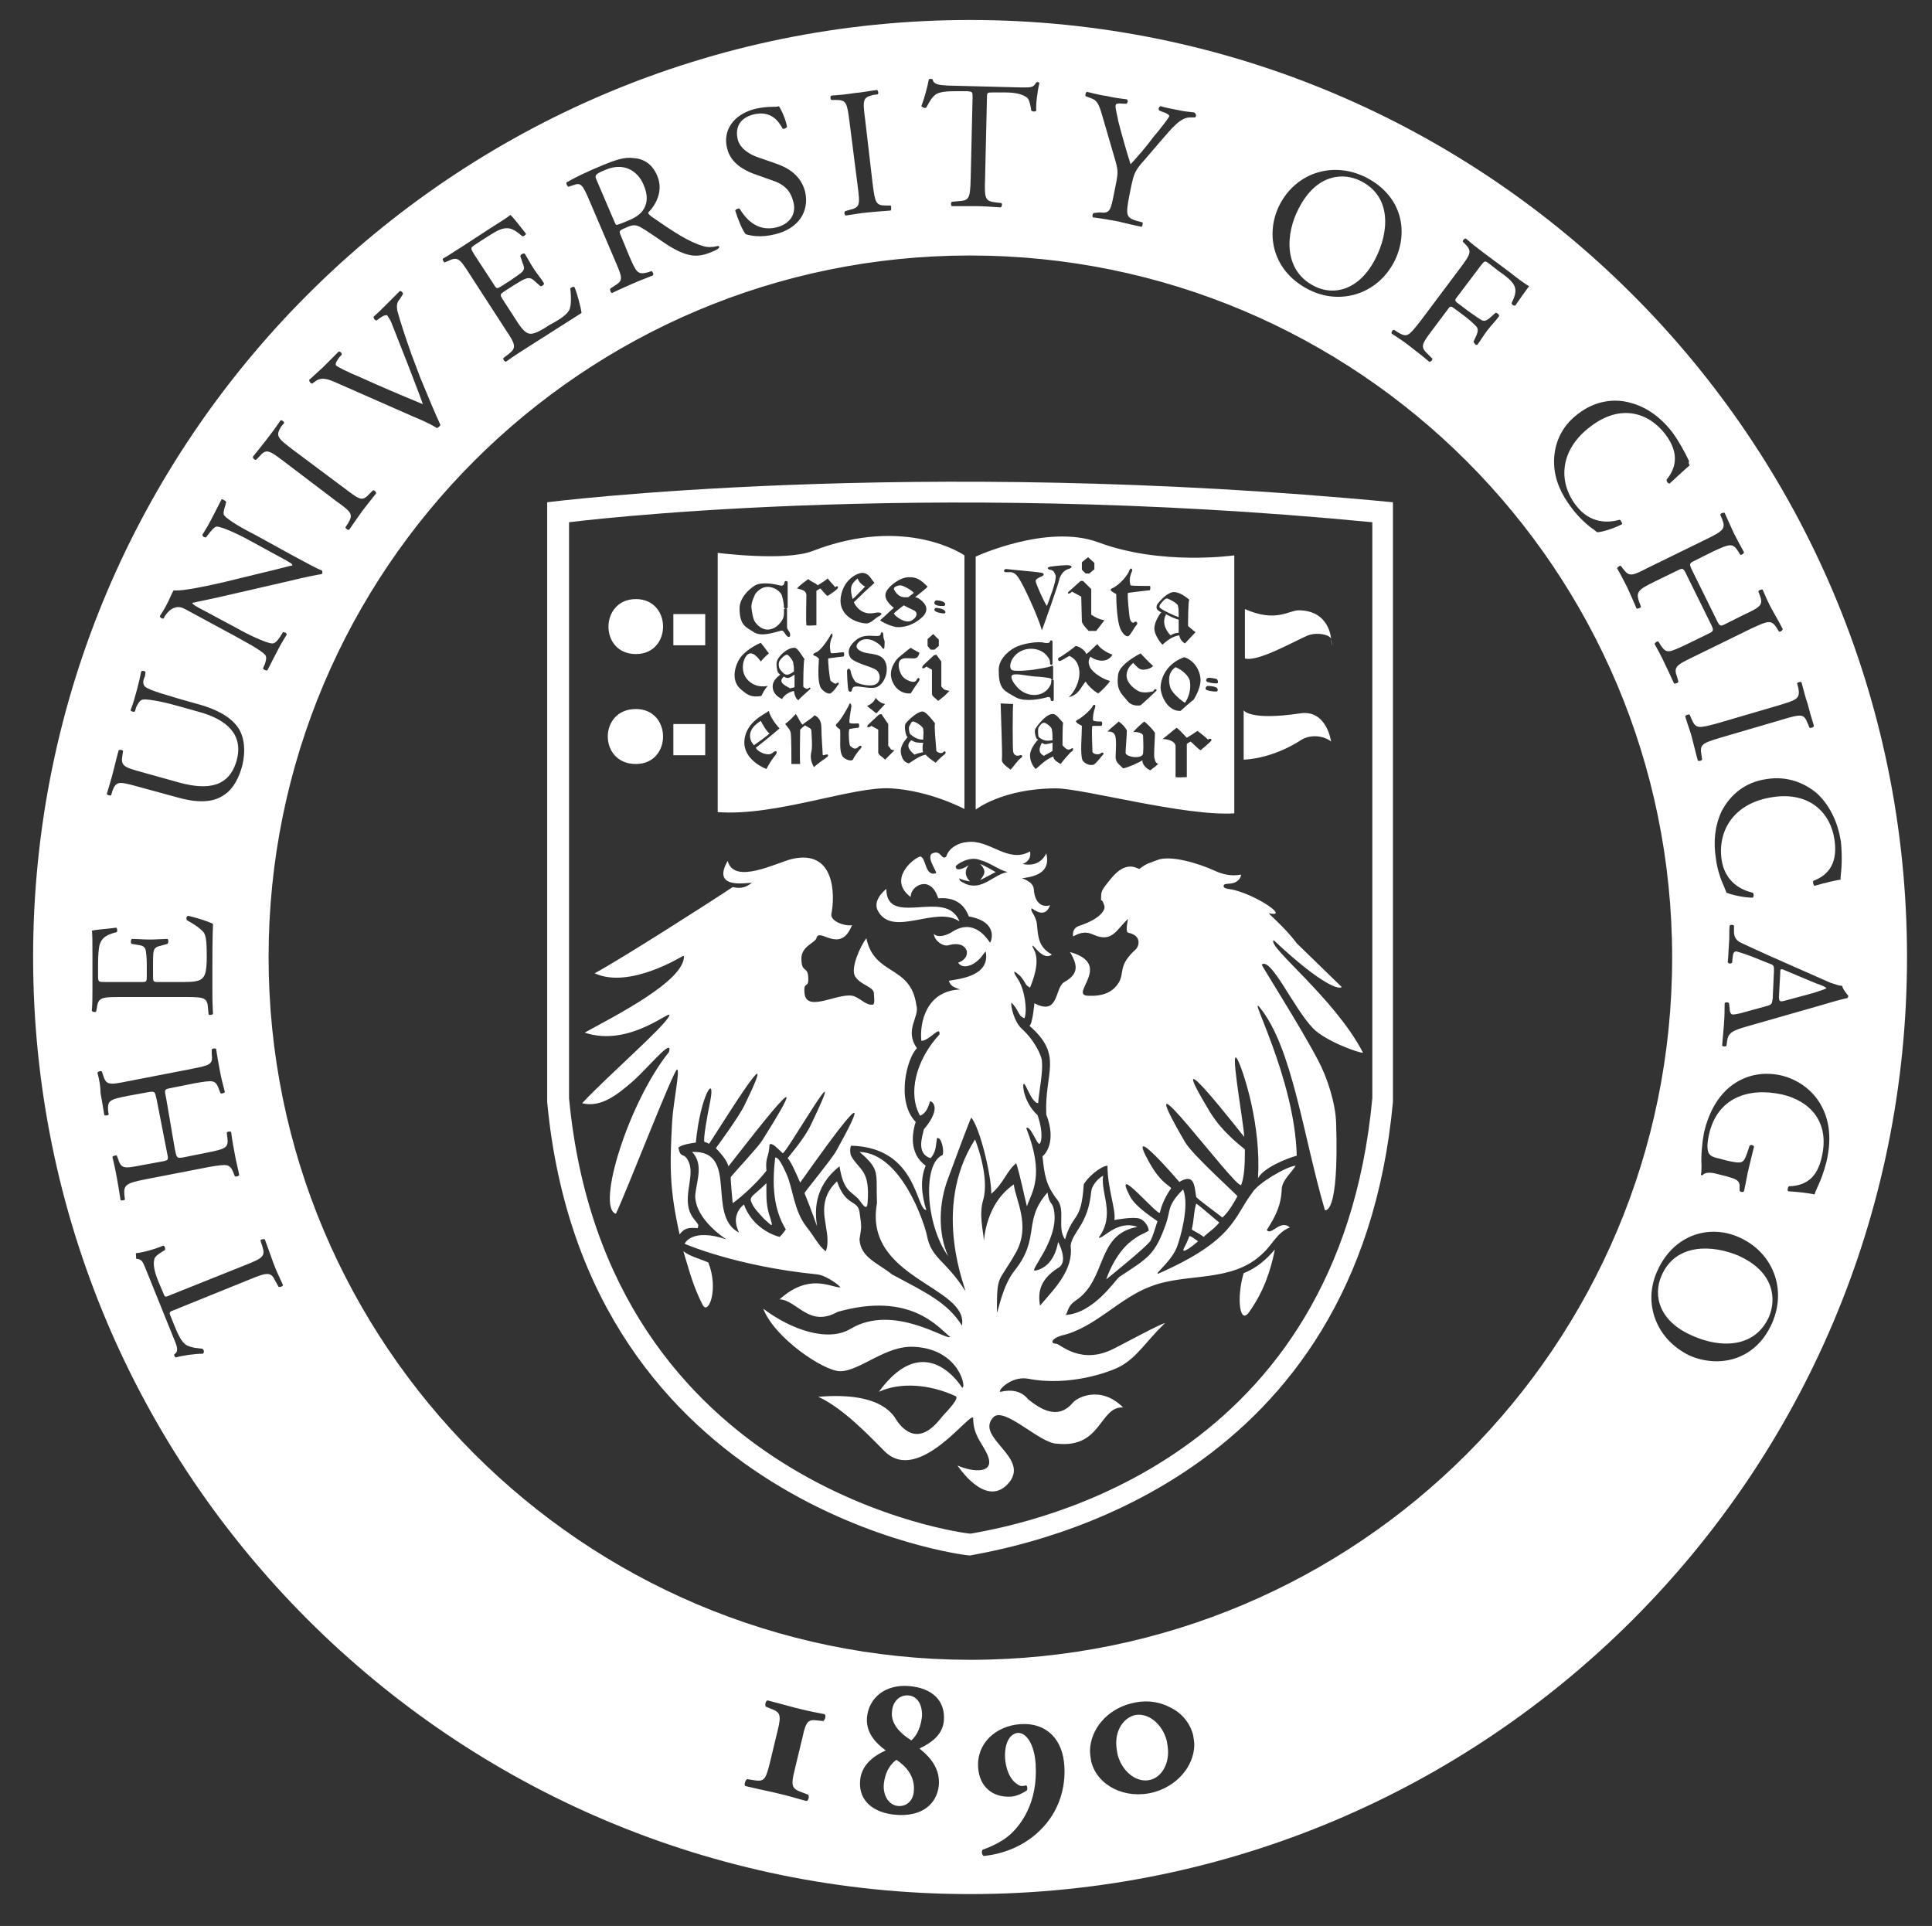 <?xml version="1.0" encoding="utf-8"?>
<!-- Generator: Adobe Illustrator 21.0.0, SVG Export Plug-In . SVG Version: 6.00 Build 0)  -->
<svg version="1.1" id="Layer_1" xmlns="http://www.w3.org/2000/svg" xmlns:xlink="http://www.w3.org/1999/xlink" x="0px" y="0px"
	 width="309.3px" height="308.3px" viewBox="0 0 309.3 308.3" style="enable-background:new 0 0 309.3 308.3;" xml:space="preserve"
	>
<rect x="0" y="0" width="309.3" height="308.3" fill="#333333" stroke="none"/>
<style type="text/css">
	.st0{fill:#FFFFFF;}
</style>
<g>
	<g>
		<path class="st0" d="M113.4,202.1c-1.3-0.6-2.8-0.9-4-1.8c0.9,2.9,1.5,5.5,3.1,8.6C113.4,210.6,115.1,206.4,113.4,202.1
			 M109.4,153l0.1,0.1c0,4-11.2,9.6-15.9,12.2c7.4,2.5,14.4-4.3,13.5-2.6c-1,1.9-10,9.7-13.9,13.9c3.1,0.8,5.9-1.6,8.1-3.5
			c2.4-2.1,6.5-7.2,5.8-4.7c-6.5,8.1-11.7,24.9-8.5,25.9c1.8-3.8,9.3-23.2,9.8-23.1c0.5,0.1-0.6,5.1-0.8,8.4
			c-0.4,7.3-0.4,10.8,1.2,18c0.8-1.1,1.6-1.1,2.9-1c0.2-0.7,0.1-0.5-0.7-1.6c-2.1-2.8,0.3-6.5-0.7-8.9c-0.8-1.9-1.3-0.4-1.7-2.4
			c0.6-0.5,2.1-0.7,2.8-0.8c0.7-7.5,3.2-11.3,2.3-6.6c-0.5,2.4-1.2,6.4-0.9,6.5c0.3,0.1,0.4,0.1,0.7,0.3c0.1,0.1,12.6-20.4,5.7-6.2
			c-0.9,1.9-4.6,6.9-4.6,6.9c1,1,1.9,2.2,2,2.9c0,0.2,16.7-22,5.4-4.1c-0.7,1.1-4.1,4.7-5,5.8c-0.1,0.1,0.3,4.2,0.3,4.2
			c1.7-1.2,4.2-3.6,5.4-5.2c-0.2-2.3,0.4-2,0.5-4.2c0.5-0.3,1.2,0.6,2.1,1.4c0.4,0.4,11.4-18.9,4.5-4.5c-1.1,2.3-3.6,5.1-3.7,5.3
			c0.5,0.5,1.2,2.1,2,3.9c0,0.1,14.8-21.3,5.8-5.1c-0.7,1.3-5.1,6.6-5.1,6.8c1.1,2.7,2,5.3,2,5.3c-0.3-2.1-0.7-6.2,3.6-9.6
			c0.6,3.7,1.6,3.9,2.8,5c0.6,0.5,1.6,2.6,1.7,0.8c0.4-5.3-1.3-5.1-2.6-7.4c-0.3-0.5-0.2-1.7,0-1.7c10.6,0.3,10.3,10.3,12,10.3
			c-0.8-2.5-1-5-0.1-7.1c-2.8-2-2.1-5.5-1.6-7c-3.2-3.3-1.4-10.3,0.2-11.8c-2.1-3,0.5-5-0.1-6.9c-0.9-6.5-6.7-4.6-8-10.7
			c-0.9,1.1-2.6,4.8-1.8,6.1c0.9,1.4,2.8,1.6,3,2.6c0,0.4,0.2,1.7-0.1,1.9c-1.1,0.2-1.8-0.8-3-1.3c-2.2-0.9-7.7,2.8-8-0.5
			c-0.2-2.1,0.7-0.6,0.6-2.5c-0.1-2-1.1-0.6-1.1-3.1c0-1.9,2.2-2.5,2.4-3.2c0.4-1.9,3.8,2.7,5.7-2.1c-1.1,0.2-3.5-0.6-3.3-1.8
			c0.6-3,0.6-10.4-6.3-8.8c-2.5,0.6-9.3,4.2-10.3,0.3c-2.5,4.4,2.4,3.6,3.9,3.5c-0.6,0.4-1.3,1.1-3.1,0.7
			c-3.9,2.6-18,11.6-22.1,13.8C100.8,158.4,109.3,153,109.4,153 M122.7,189.4c-1.9,1.9-2.6,2-2.5,2.8c0.4,1.2,1.3,2,2.2,3
			c1.1,0.9,1.6,1.8,0.7-0.9C122.6,192.5,122.7,191.2,122.7,189.4 M153.6,147.5c-0.3-0.8-0.9-1.5-1.7-1.9c-3.4-1.6-10,1.9-10-3.3
			c0,0-2.4,1.8-1.3,3.6C143,150.1,149.9,144.9,153.6,147.5 M101.8,95.9c-5.8,0-5.9,8.8,0,8.8C107.6,104.7,107.6,95.9,101.8,95.9
			 M101.8,113.5c-6,0-6,8.8,0,8.8C107.6,122.3,107.6,113.5,101.8,113.5 M107.8,103.3h5.1v-5h-5.1V103.3z M107.8,120.9h5.1v-5h-5.1
			V120.9z M121.8,115.4c-2.3,1.4-1.9,3-1.1,3.9c0.4-0.3,1.9-1.3,2.5-1.9C122.8,117.2,122.1,116,121.8,115.4 M127.1,107.5
			c0-0.5,0-0.9-0.1-1.2c0.1-0.5-0.8-1.5-1-1.5c-0.3,0-0.9,0.5-1.2,1c-0.2,0.3-0.2,1.1,0.2,1.5C125.7,108.2,126.1,108.2,127.1,107.5
			 M127.2,110c0-0.2,0-0.4,0-0.6c0-0.2,0-0.8,0-1.4c-0.7,0.4-1,0.8-1.7,0.3c-1.2,1,0.6,1.6,1,1.9C126.7,110.1,127,110.1,127.2,110
			 M136.5,95.9c0.4-0.3,1.4-1.4,2-2c-0.4-0.2-1-0.7-1.2-1.3C136.2,93.5,136,94.1,136.5,95.9 M144.7,96.9c-0.7,0.5-1.3,1-1.6,1.3
			c0.2,0.5,1.8,1.6,2.7,1.2c0.9-0.4,1.3-1.3,0.5-1.7C145.7,97.4,145.2,97.2,144.7,96.9 M145.4,95.6c0.4-0.3,0.8-0.6,0.9-0.7
			c-0.6-0.6-1.6-1.1-2.1-1.2c-0.5,0-1.4,0.3-1,0.8c0.3,0.5,0.7,1,1.5,1.1C144.9,95.6,145.2,95.6,145.4,95.6 M147.8,118.4
			c0-0.6,0.1-1.2,0-1.6c0.1-0.5-1.3-1.3-1.6-1.3c-0.3,0-0.3,0.2-0.6,0.7c-0.2,0.3,0,1.2,0.1,1.3
			C146.5,118.2,147.1,118.4,147.8,118.4 M145.9,118.5c-1.2,1,0.2,2,0.5,2.3c0.4-0.2,1-0.3,1.4-0.4c-0.1-0.2-0.1-0.3-0.1-0.5
			c0-0.2,0-0.6,0.1-1C146.9,118.9,146.6,118.9,145.9,118.5 M143.2,120.1l-0.8,0.8l-0.7,0.7c-0.6-0.6-1-0.7-1.1-1.1l0-3.7l-1.1-0.6
			c-0.5,0.4-0.9,0.2-0.5-0.2l1.7-1.6l0.4-0.1l1.1,1.6l0,3.5C142.8,120,142.4,120,143.2,120.1 M142.8,108.9c-0.6-1.6,0.5-3.1,1-3.6
			c0.4-0.3,1.4-1.2,2-1.6c0.6,0.4,1.1,0.6,1.4,0.8c-0.1,0.3-0.2,0.9-0.9,0.9c-1,0-1.7-0.2-2.2,0.3c-0.5,0.6-0.1,2.1,0.5,2.7
			c0.5,0.5,1.8,1.1,2.1,0.5c0.3-0.7,0.8-0.3,0.3,0.3c-0.3,0.4-0.9,1.3-1.2,1.8C144.8,111.1,143.4,110.6,142.8,108.9 M144.2,120.3
			c0-0.9,0.5-1.6,1.1-2.3c0,0-0.1-0.1-0.1-0.1c-0.2-0.2-0.5-1.7-0.2-2.1c0.3-0.4,1.7-1.8,2.6-1.9c0.6-0.1,1.6,1.3,2.1,1.9
			c-0.2,0.2,0.2,4,0.2,4.4c0.2,0.3,0.9,0.5,1.1,0.2c0.3-0.3,0.5,0,0.3,0.3c-0.3,0.2-1.2,1-1.5,1.4c-0.4-0.3-1.1-0.7-1.6-1.3
			c-1,0.2-1.9,0.9-2.7,1.4C144.6,122,144.3,121.2,144.2,120.3 M152,110.6l-0.8,0.8l-1,0.8c-0.6-0.6-1-0.7-1-1.2l0-3.8l-0.9-0.5
			c-0.5,0.5-0.9,0.3-0.5-0.2l1.7-1.6l0.4-0.1l0.8,1.1l0,4C151.2,110.5,151.2,110.4,152,110.6 M151.1,98.2c-2.1-0.2-1.5-0.9-1.2-0.9
			C151.8,97.5,151.4,98.3,151.1,98.2 M151.1,97c-2.1,0.1-1.5-0.9-1.2-0.9C151.7,96.2,151.4,97,151.1,97 M149.4,101.5l0.9,0.9v1
			l-0.7,0.6h-0.6l-0.5-0.6l0-1.1L149.4,101.5z M148.5,93.9c-0.2,0.3-1,0.9-2,1.7c0.1,0,0.3,0.1,0.4,0.1c1.5,0.9,2,2.1,0.5,3.3
			c-0.8,0.7-2.1,1.4-3.6,1.4c-0.9,0-2.6-0.8-2.9-1.1c0.8-0.7,1.6-1.5,2.2-2c-0.9-0.7-1.8-1.7-1.1-2.8c0.5-0.8,2.2-2.2,3.7-2.1
			C147.2,92.4,147.9,93.4,148.5,93.9 M140.6,98.7c-0.4,0.2-1.2,1.1-1.9,1.1c-2-0.1-4.5-1.5-4.1-4.2c0.4-2.8,2.6-3.9,3.5-3.9
			c1.1,0.1,1.3,1,1.9,1.6c-0.9,0.8-2.4,2.2-3.3,3.1c0.2,0.5,1.2,2.2,3.4,1.7C141.1,97.9,141.5,98.3,140.6,98.7 M134,94.3
			c-0.4,0.4-1.2,0.9-1.5,1.1c-0.4-0.2-0.9-1-1.2-1.2c-0.1,0.1-0.4,0.2-0.6,0.4c0,0.5,0,5,0,5.5c-0.6,0-1.2,0.1-1.6,0
			c-0.1-0.7,0-4.3,0-4.9c-0.1-0.7-0.7-0.8-1.5-1c0.5-0.6,1.4-1.2,1.8-1.5c0.7,0.6,1.2,0.6,1.5,1c0.5-0.3,1.3-0.8,1.6-1.1
			c0.3,0.4,1,1.1,1.2,1.4C134,93.7,134.4,93.9,134,94.3 M127.1,103.7c0.6-0.1,1.2,1.2,1.7,1.8c-0.2,0.2-0.2,4-0.2,4.4
			c0.1,0.2,0.6,0.5,0.8,0.3c0.3-0.3,0.5,0,0.2,0.2c-0.2,0.2-1.5,1.3-1.8,1.7c-0.4-0.3-0.6-0.8-0.7-1.5c-0.8,0.2-1.5,0.6-1.9,1.3
			c-0.9-0.4-1.5-1.1-1.5-2c0-0.9,0.6-1.4,1.2-1.9c-0.1-0.1-0.2-0.2-0.3-0.3c-0.2-0.2-0.4-1.5-0.2-1.9
			C124.7,104.9,126.1,103.7,127.1,103.7 M125.8,101.6c-0.3-0.4-0.4-0.8-0.9-0.6c-1.5,0.4-3.1,0.9-4.2,0.2c-1.2-0.8-2.3-1-2.3-3.8
			c0-1.7,1.5-3.1,2.5-3.7c1.1-0.6,3.1-0.2,3.9,0c0.4,0.1,0.7,0.1,0.8-0.5c0-0.3,0.5-0.2,0.5,0c0,0.2,0,3.7,0,4c0,0.3-0.6,0.3-0.6,0
			c0-0.4-0.1-1.1-0.3-1.8c-0.2-0.9-2.6-2.6-4.3-0.3c0,0.1-0.7,1.3-0.6,2.2c0.1,0.7,0.2,1.7,0.6,2.3c1.4,1.9,3.3,1.3,4.3-0.3
			c0.4-0.6,0.3-1.3,0.3-1.7c0-0.2,0.5-0.3,0.5,0c0,0.3,0,2.6,0,2.8c0,0.3,0.3,0.6,0.4,0.8C126.7,101.9,126.3,102.3,125.8,101.6
			 M118.5,105.3c0.7-1,2.3-2,3.3-2.4c0.3,0.4,0.8,1,1.3,1.7c-0.5,0.4-1,0.9-1.3,1.3c-0.2-0.3-1.5-2.2-2.4-0.8
			c-0.5,0.7-1,2.8,0.7,4.1c0.8,0.6,1.7,0.8,2.8,0.6c-0.6,0.7-0.7,1-1,1.6c-1.6,0.3-2.3-0.2-3.1-0.9
			C117,109.2,117.5,106.8,118.5,105.3 M119.2,118.3c0.4-2.8,3.1-3.9,3.9-4.5c0.1,0.8,1.1,2.2,1.7,2.8c-0.9,0.8-3,2.5-3.8,3.1
			c0.4,0.8,2.1,1.4,2.7,0.8c0.4-0.4,0.9-0.3,0.5,0.3c-0.6,0.7-1.2,1.7-1.5,2.3C121.4,122.6,118.8,121,119.2,118.3 M125.7,115.9
			c0.8-0.6,1.2-1.1,1.7-1.6c0.5,0.7,0.7,1.4,1.1,1.7c0.5-0.5,1.5-1,1.9-1.5c0.4,0.2,1.1,0.6,1.1,2c0,1.4,0.2,3.7,0.2,4.2
			c0,0.3,0.1,0.2,0.5,0.1c0.4-0.1,0.5,0.1,0.2,0.4c-0.3,0.2-1.7,1.2-2.1,1.6c-0.5-0.9-0.6-1.6-0.4-2.5c0.2-0.8,0-2.8,0-3.3
			c0-0.5-0.7-0.6-1-0.9c-0.4,0.3-0.5,0.4-0.8,0.7c0,0.6-0.1,4.9,0,5.5c-1,0-0.9,0-1.4,0c0-0.8,0-4.1-0.1-4.9
			C126.6,116.9,126,116.3,125.7,115.9 M133.1,110.9c-0.4,0.4-1.3-0.2-1.7-0.8c-0.5-0.9-0.4-3-0.3-4.6c0.1,0-0.3-0.4-0.6-0.5
			c-0.4-0.1-0.5-0.3,0.2-0.6c0.8-0.3,2.1-2.4,2.3-2.8c0.2-0.4,0.4,0,0.2,0.4c-0.5,1-0.3,2.2-0.2,2.5c0.1,0.2,1.6-0.1,2-0.1
			c0.2,0,0.2,0.7,0,0.7c-0.3,0-2.4,0.3-2.4,0.3c-0.1,0.1,0.2,3.4,0.4,3.6c0,0,0.7,0.6,0.9,0.4c0.3-0.3,0.6,0,0.2,0.3
			C134,109.9,133.6,110.5,133.1,110.9 M134,115.8c0.6-0.5,1.7-2.5,1.9-2.9c0.1-0.5,0.4-0.3,0.4,0.2c-0.1,0.7-0.4,2.3-0.3,2.6
			c0.1,0.2,1.1,0.1,1.4,0.1c0.2,0,0.2,0.7,0,0.7c-0.3,0-1.4,0.2-1.4,0.2c-0.2,0.1-0.1,2.4,0.1,2.7c0.5,0.4,0.8,0.7,1.4,0.1
			c0.3-0.3,0.6,0,0.3,0.3c-0.2,0.2-1,1.2-1.2,1.7c-0.2,0.5-1.3,0.1-1.7-0.4c-0.6-0.9-0.3-2.6-0.4-4.3
			C134.6,116.8,133.4,116.2,134,115.8 M141.7,112.7c-0.5,0.5-0.9,1-1.4,1.5c-0.4-0.3-1-0.8-1.5-1.2c0.8-0.3,1.2-0.8,1.4-1.3
			C140.6,112.3,141.2,112.6,141.7,112.7 M138.2,104.4c1.2,0.4,3,0.1,3.6,1.7c0.6,1.7-0.5,3.9-1.9,4c-1.2,0.1-2.3-0.3-2.9-0.2
			c-0.3,0-0.5,0.1-0.6,0.5c0,0.4-0.5,0.5-0.6,0c-0.1-0.5-0.2-2.4-0.2-2.9c0-0.6,0.5-0.6,0.6,0c0.1,0.6,0.3,1,0.7,1.6
			c0.4,0.4,2.7,1,3.5,0.3c0.7-0.6,0.5-1.8-0.2-2.2c-0.7-0.5-3.6-1.1-4.1-2c-0.8-1.4,0.7-2.6,1.3-3c1-0.6,2.2-0.4,2.6-0.4
			c0.4,0,0.9,0.1,1-0.3c0-0.4,0.4-0.4,0.4,0.1c0.1,1.3,0.3,0.5,0.2,1.8c0,0.6-0.2,0.6-0.5,0.1c-0.2-0.3-1.9-1.8-3.4-0.9
			C136.7,103.4,137.1,104,138.2,104.4 M142.7,126.2c6.3,0.4,11.7,3.3,11.7,3.3V88.9c0,0-9.3-6.5-24.3-0.7
			c-4.4,1.7-15.2,0.3-15.2,0.3V130C124.3,130.7,136.6,125.8,142.7,126.2 M157.6,139.6c0,0.5-0.7,1.3-0.7,1.3l2.5-1.3
			c-0.5-0.3-1.9-1.1-2.5-1.3C156.9,138.3,157.6,138.9,157.6,139.6 M161.3,139.6c-2.3,0.4-4,3-6.7,1.9c-0.3-0.2-1.1-0.4-1-0.9
			c0.5,0.3,1.2,0.4,1.7,0.5c0,0-1.4-1.2-0.2-2.6c-1.6,1-2.1,0.7-2.1,0.2c0-0.2,2.1-1.8,4-1C158.5,138.1,159.8,139.2,161.3,139.6
			L161.3,139.6z M154.8,134.8c-1.3,0.1-2.9,0.9-3.3,2.3c-0.8,0.8-0.8-1.3-2.4-0.4c-0.7,0.9,1.1,3,0.7,3.1c-1.8,0.5-1.5-2.6-2.5-2.7
			c-1.4,0.5-5.1,3.8-1.5,6.5c-0.1-1.8,3.2-3.7,4.4,0.2c3.4-0.3,4.5,1.8,4.9,2.9c5,0.9,3.5,4.2,3.4,4.2c-0.5-0.7-2.6-4-6.1-1.7
			c-0.8,0.5-2.2,1-2.9,0.3c0.1,1.1,1.5,2.1,2.4,1.8c3.1-0.9,3.9,2,1.5,2.8c0.5,0.8,1.5,0.7,2.4,0.2c1.3-0.8,1.5-1.5,2-2
			c0.8,4-4.3,4.4-5.9,4.7c0.3,0.9,0.8,1,1.8,1.4c-5.4,0.2-6.5,5.3-6.2,8.2c1.2,0.1,3.1-2.6,2.9-1c-3.8,4.1-5.1,9.5-3.1,13
			c1-0.4,1.3-1.4,1.6-2.3c0.1-0.1,2.1,0.8-1,4.5c-0.2,1-1.3,3.9,1.1,4.6c0.9-1.1,0.8-2,1-3.2c0.7-0.3,1.2,2,0.9,2.7
			c-3.2,1.3-2.8,11,0.9,16.2c-1.7-3.8-1.5-8.6,0-12.5c1.1-3,3.6-9.7,3.7-9.7c1.4,1.7,3.2,9.2,3.2,12.2c2-1.7,2.4-3.6,4-4.9
			c0.8,2.7,1.1,4.5,1.7,6.9c0.8-2.3,2.9-4.9-0.1-12.5c0.6-0.6,1.7,2.6,2.1,2.5c0.3-0.1,0.7-1.7-0.3-4.6c-2.1-1.9-2.5-4.8-2.2-5
			c0.3-0.2,1.2,3,2.3,3.1c0.2-2.4,0.8-4.9,0.6-6.8c0-0.5-0.9-3-3.2-5.1c-1.3-1.2-1.8-3.7-1.7-4.2c1.3,1.2,1,2.1,2.1,2.5
			c0.5-1,0.1-4.8-1.2-6.5c-0.8-1.3-0.4-1.1,0.5-0.3c1.2,1.4,0.6,1.3,1.6,1.9c2.2-5.3,0.2-6.3,0.4-6.7c0.1-0.3,1.7,2.5,3.1,1.4
			c-2.2-1.2-2.2-2.9-2.4-4.9c-0.2-1.5-1.2-2.1-0.8-2.5c2.2,1.7,2.8-0.2,2.9-0.5c-0.4,0.2-2.4,0.5-2.6-2.6c-0.1-1.2-1.9-1.7-1.9-1.7
			c1.1-0.2,4.8-0.4,3.9-4c-0.4,0.9-1.5,2.2-3.8,1.7c0,0,1.5-0.4,1.2-2C161.3,138.3,158.5,134.3,154.8,134.8 M185.7,97.3
			c0.6,0.5,2.2,1.2,3,1.5c0-0.7,0-1.4-0.1-1.7c0.1-0.5-1.6-1.3-1.8-1.3c-0.3,0-0.7,0.5-1.1,1C185.6,97.1,185.6,97.2,185.7,97.3
			 M187.4,101.7c0.5-0.3,0.9-0.4,1.3-0.4c0-0.2,0-0.4,0-0.7c0-0.2,0-0.8,0-1.4c-0.7-0.2-1.6-0.6-2.4-1.1c0.1,0.1,0.2,0.1,0.4,0.2
			C185.8,99.9,187,101.3,187.4,101.7 M187.4,110.2c0.4,0.9,1.9,2.1,2.3,2.3c0.6-0.8,1-2.2,0.8-3.4c-0.1-0.9-1.3-1.9-2.3-2.3
			C187,107.6,187,109,187.4,110.2 M166.8,118.9c-0.8,1.5-0.1,1.8,0.3,2.1c0.5-0.3,1-0.5,1.4-0.8c0-0.3,0-0.8,0-1.3
			C167.6,119.1,167.3,119.3,166.8,118.9 M168.5,118.5c0-0.7,0-1.3-0.1-1.6c0.1-0.5-1-1.2-1.2-1.2c-0.3,0-0.5,0.1-0.9,0.7
			c-0.2,0.3-0.1,1.5,0,1.6C167.2,118.7,167.7,118.6,168.5,118.5 M169.8,122.3c-0.6-0.4-1-0.5-1.2-1.2c-1.4,0.6-2,1.4-2.8,2
			c-0.5-0.5-0.9-1.3-0.9-2.2c0-0.9,0.8-2,1.3-2.5c-0.1-0.1-0.1-0.1-0.2-0.1c-0.2-0.2-0.5-1.4-0.2-1.7c0.3-0.5,1.6-2.2,2.6-2.3
			c0.7-0.1,1.2,0.8,1.8,1.4c-0.1,0.2-0.1,3.2-0.1,3.6c0.6,0.7,0.9,0.8,1.3,0.6c0.4-0.3,0.5,0,0.3,0.3
			C171.3,120.4,170.1,121.9,169.8,122.3 M173.2,116.2c0.1,0-1.4-0.6-0.8-0.9c1.1-0.6,2.3-1.8,2.5-2.2c0.2-0.5,0.6-0.3,0.4,0.2
			c-0.2,0.5-0.4,1.6-0.3,2c0.1,0.2,0.9,0.2,1.3,0.2c0.2,0,0.2,0.7,0,0.7c-0.3,0-1.4,0-1.4,0c-0.2,0.1,0,3.8,0,4.2
			c0.1,0.3,1,0.5,1.3,0.2c0.3-0.3,0.7,0,0.3,0.3c-0.2,0.2-0.9,1.2-1.4,1.5c-0.6,0.2-1.4-0.1-1.8-0.7
			C172.9,120.7,173.2,117.9,173.2,116.2 M175.8,111c-0.7-0.4-1.6-1.2-2-1.9c-0.9,1.1-1.1,2.1-2.7,2.5c0.9-0.8,1.8-2.5,1.7-4.1
			c-0.1-1.5-0.9-2.2-1.6-2.5c-0.6,0.3-1.1,0.7-1.5,0.8c-0.3,0.1-0.4-0.4-0.2-0.5c0.8-0.4,2.5-1.7,2.7-1.9c0.7,0.1,1.6,0.8,1.7,1.3
			c0.5-0.3,1.5-1.4,1.8-1.6c0.3,0.6,1.3,1.3,2.4,1.7c-1,1.7-3.2,0.7-3.5,0.3c-0.4,0.6-0.4,1-0.1,1.7c0.5,1,2.3,2,3.2,2.2
			C177.6,109.3,176.3,110.7,175.8,111 M177.3,117.1c0.7-0.7,1.4-1.2,1.8-1.6c0.7,0.5,0.9,0.8,1.3,1.4c0,0.9-0.2,2.9-0.2,3.6
			c0,0.7,2.7,1.1,2.8,0.1c0.1-1,0-2.3,0-2.8c0-0.5-1.1-0.7-1.6-0.6c0.7-0.8,1.3-1.3,1.8-1.7c0.6,0.5,1.3,1.2,1.7,1.8
			c0,1-0.2,3.4-0.1,4c0.2,0.6,0.1,0.7,0.6,1c-0.5,0.5-0.9,0.7-1.2,1c-0.5-0.1-1.4-0.9-1.3-1.6c-0.6,0.4-2.4,1.2-3.1,1.3
			c-0.7-0.7-1.1-0.9-1.2-1.7c0-0.8,0.2-3-0.1-3.6C178.3,117.2,177.9,117.1,177.3,117.1 M185.8,110c0.1-2.1,1.5-4,3.8-4.8
			c1.8,0.6,2.6,2.4,2.6,3.7c0,1-0.6,2.3-1.1,3.1c-0.7,0.5-1.4,1.2-2.1,1.8C186.9,113.9,185.8,111.3,185.8,110 M186.1,118.3
			c0.5-0.3,1.8-1.5,2.3-1.8c0.7,0.6,1.2,1.2,1.6,1.6c0.5-0.3,1.3-0.8,1.7-1.1c0.7,0.5,1.4,1.1,1.7,1.4c0.3-0.3,0.8-0.1,0.4,0.3
			c-0.4,0.4-1.2,1.1-1.6,1.4c-0.5-0.3-1.3-1.2-1.6-1.4c-0.1,0.1-0.4,0.2-0.6,0.4c0,0.5,0,4.8,0,5.3c-0.7,0-1.3,0.1-1.8,0
			c0-0.7,0-4.4,0-5C188.1,118.6,186.9,118.3,186.1,118.3 M194.7,110.7c-0.6,0-1.1-0.1-1.4-0.2c-0.5-0.1-0.3-0.7,0.1-0.7
			c0.4,0,1,0.1,1.2,0.2C195,110.1,195.1,110.7,194.7,110.7 M194.8,109.4c-0.5,0-1.1-0.1-1.4-0.2c-0.5-0.1-0.3-0.7,0.1-0.7
			c0.4,0,1,0.1,1.3,0.2C195,108.9,195.1,109.4,194.8,109.4 M191.4,101.2l-1.7,1.8c-0.5-0.3-0.8-0.7-0.9-1.3c-1.3,0.2-2.1,1-2.7,1.5
			c-0.5-0.5-1.3-1.7-1.3-2.6c0-0.9,0.7-2.1,1.1-2.6c0,0,0.1,0,0.1,0.1c-0.3-0.2-0.5-0.3-0.7-0.5c-0.2-0.2-0.2-0.6,0-0.9
			c0.3-0.4,1.4-1.7,2.4-1.9c0.5-0.1,1.4,0.1,2.7,1.2c-0.2,0.2-0.2,3.8-0.2,4.2C190.6,100.6,191.4,101.2,191.4,101.2 M180.4,107.7
			c-0.3,1.3,0.9,2.4,1.8,2.9c0.7,0.4,1.9,0.2,2.2,0.1c0.3,0,0.2-0.1,0.4-0.3c0.2-0.2,0.5,0,0.3,0.2c-0.2,0.2-2,1.9-2.5,2.3
			c-0.5,0.1-1.5,0.1-2.1-0.7c-1.1-1.3-1.8-1.8-1.5-4.2c0.2-1.6,3-3.1,3.6-3.4c0.2,0.2,1.5,1.6,2,2c-0.2,0.3-0.9,0.6-1.6,0.6
			c-0.7,0-1.1-0.6-1.6-1.1C181.3,106.3,180.6,106.7,180.4,107.7 M184,94.5c-0.3,0-3.4,0.4-3.4,0.4c-0.2,0.1,0.2,3.9,0.3,4.2
			c0.1,0.3,0.4,0.8,0.7,0.5c0.3-0.3,0.7,0.2,0.3,0.5c-0.2,0.2-0.9,1.5-1.2,1.7c-0.5,0.3-1.2-0.7-1.4-1.3c-0.4-1-0.6-3.7-0.6-5.4
			c0.1,0-1.4-0.6-0.7-0.9c1.4-0.6,2.7-2.4,2.8-2.9c0.2-0.5,0.6-0.3,0.4,0.2c-0.4,0.9-0.4,1.6-0.2,2.2c0.1,0.1,2.7,0.1,3.1,0.1
			C184.2,93.9,184.2,94.5,184,94.5 M176.8,99.3l-1.3,1.7h-1.2c-0.6-0.6-1-1.1-1.1-1.5l-0.1-4l-1.5-0.8c-0.3,0.4-0.8,0.4-0.6,0.1
			l2-1.8l0.4,0l1.3,1.3l0,4.1C175.5,98.9,175.9,99.1,176.8,99.3 M175.1,91.2l-0.7,0.6h-0.6l-0.6-0.6l0-1.2l1-0.8l1,0.9V91.2z
			 M171,91.1c-0.7,0.2-1.2,0.9-1.4,1.6c-0.1,0.7-2.6,7.7-2.8,8.2c-0.6-2.2-3-7.4-3.8-8.5c-0.7-1-1.3-0.8-1.9-0.8
			c-0.6,0-0.4-0.6,0.1-0.5c0.7,0.1,4.5,0.4,5.6,0.6c0.4,0.1,0.4,0.4-0.1,0.6c-0.3,0.1-0.9,0.4-0.9,0.7c0,0.4,1.4,3.5,1.8,4
			c0.3-0.8,1.6-4.1,1.4-4.9c-0.3-0.7-0.4-0.8-0.9-0.9c-0.5-0.1-0.5-0.4,0.1-0.5c0.7-0.1,2.5-0.3,3-0.2
			C171.7,90.6,171.7,90.9,171,91.1 M162.4,103.7c1.2-0.7,3.9-1.1,4.8-0.8c0.5,0.1,0.9,0,0.9-0.2c0-0.3,0.4-0.2,0.4,0
			c0,0.2,0,3.2,0,3.5c0,0.3-0.4,0.3-0.4,0c0-0.4,0-0.6-0.4-1.1c-1.1-1.6-4.1-1.8-5.5,0.2c-0.5,0.7-0.7,1.8-0.1,2
			c0.6,0.2,2.7,0,3.4-0.1c0.7-0.1,2.4-0.4,2.6-0.5c0.2-0.1,0.5-0.3,0.5,0.1c0,0.3,0,1.5,0,1.8c0,0.4-0.3,0.2-0.4,0
			c-0.2-0.1-1.8-0.3-2.5-0.3c-1.2-0.1-2.9-0.5-3.5-0.3c-0.6,0.2-0.1,1.1,0.4,1.7c1.5,2,4.2,2,5.3,0.4c0.4-0.6,0.4-0.7,0.4-1.1
			c0-0.3,0.4-0.3,0.4,0c0,0.3,0,2.7,0,3s-0.5,0.3-0.5,0c0-0.5-0.3-0.5-0.9-0.3c-1.6,0.4-3.7,0.6-4.9-0.2c-1.3-0.8-2.5-1-2.5-3.9
			C159.7,105.7,161.3,104.3,162.4,103.7 M160.2,112.6c0.4,0,1.6,0.1,2,0.1c-0.1,0.9-0.1,7,0,7.6c0.1,0.6,0.6,0.8,1.1,0.6
			c0.3-0.1,0.5,0.1,0.2,0.4c-0.6,0.4-1.3,1.5-1.7,1.9c-0.7-0.5-1.5-1.1-1.4-1.6C160.5,120.6,160.2,113.4,160.2,112.6 M169.1,126.2
			c4.2,0,20.6,4.5,28.5,4V88.9c0,0-11.7,1.7-21.8-2.1c-8.2-3-19.6,2.3-19.6,2.3c0,1.4,0,40.5,0,40.5S160.5,126.2,169.1,126.2
			 M199.1,113.7v7.9c0,0,4.4,0,9.3-3.2c1.5-0.9,3.6-0.6,4.7,0.3h0c0,0-0.7-5.2-5-4.5C200,115.4,199.1,113.7,199.1,113.7
			 M213.1,102.3c0.1,0.5,0.1,0.9,0.2,1.1C213.2,103.2,213.1,102.8,213.1,102.3c0,0-0.2-4.6-5.2-4.6c-1.6,0-3.6,2-8.6-0.2v7.9
			c2,0.6,7.6-2.6,9.9-3.6C210.7,101.1,213,101.6,213.1,102.3 M207.6,185c-0.3-12.4-8-26.3-5.9-23.7c5.2,6.4,6.9,20.4,10.4,32.4
			c0,0,2.3,1.2,1.8-14c-0.1-3.1-1.4-7.2-2.9-10c-3-5.7-9.1-15.2-9-15.3c1.5-1.2,5.1,7,8.2,10.2c2,2.1,7.7,4.1,8,3.9
			c-4.5-8.7-15.4-17-14.3-18c8,7.5,10.6,7.9,10.9,7.5l-7.2-7c-2-2.7-4.8-4.9-4.4-4.8c3.2,0.7-1.7-2.7-5.5-3.7
			c-0.7-0.2-1.8-0.2-1.8-0.6c-0.1-0.6,0.9-0.3,1.7-0.6c0.5-0.2,1-0.6,1.1-1.3c-1.5,0.3-2.9,0-4.2-0.6c-2.6-1.2-7.2-2.6-9.3-1.7
			c-1.2,0.5-1.5,0.4-2.8,1.4c-0.6-0.2-2.2-1.3-4.5,1.5c-0.7,0.9-1.6,1.8-1.6,2.6c-0.1,1.8,0,0.1,0.5,1.8c0.2,0.7-0.7,2.1-4,3.2
			c-1.3,0.4-1,1.7-1,1.7c0.6-0.3,1.7-1,3.2-0.3c3.1,1.4,3.7-0.8,5.6-2.5c0,0-0.5,2,0,2.2c2.4,0.5,1.6,2.3,1.3,2.6
			c-3,2.7-1.8,3.7-2.8,5.4c-1,1.6-2.6,2.2-4.9,2.1c-3.2-0.1,4.2-5-2.9-7c1.1,1.9,1.6,3.4-0.9,4.8c-1.6,0.9-0.8,5.5-4.8,3.4
			c0,0-0.3,3.4-0.8,3.6c5.5,4.8,2.4,7.4,2.7,14.2c1.7,4.4-0.2,6.4-0.6,6.7c0.3,2.9,0.5,4.6,2.4,7c1.3,1.7-0.1,4.4,1.2,6.3
			c1.3-4.4,2.6-2.6,3-8.8c0.5-1,2.6-2.9,3.8-3c0,3.7,1.4,7.1,1.1,8.7c0,0,3.1-0.6,4.1-0.2c0.8,0.3,1.4,1.3,1.4,1.9
			c-1.1,0.7-1.1,0.4-2.7,1.6c-2.8,2.1-4.1,6.2-4.1,6.2c0,0,6.6-5.3,7.1-6.2c0.4-0.8,0.7-1.9,1.1-3.1c0-0.1-3.4-2.1-4.4-4
			c-3-5.8,4.6,3.4,4.8,2.6c0.4-2,1.8-3.9,1.8-3.9c-0.5-0.6-1.7-0.9-3.5-4.1c-4.1-7.3,4.8,3.1,4.8,3.1c2.4-1.4,2.4,0.5,2.7,2.4
			c0,0.2,4,3.1,4.2,3.3c1.1-1,1.9-2.5,2.4-3.4c0.1-0.1-7.2-6.6-8.4-8.7c-10-17.2,8.1,7.6,9,6.9c0.5-1.3,0.6-3.2,0.6-5.7
			c0-0.1-3.4-2.4-5.6-6c-8.4-13.9,5.5,4.1,5.5,4c-0.2-3-2.6-15.9-0.9-12c0.9,2,3.6,10.2,3.1,18.6C202.3,186.9,206.1,185.4,207.6,185
			 M191.8,198.7c0,0-1.3-1-1.4-0.8c-0.2,0.6-0.5,1.2-0.9,2C189.2,200.6,190.2,200.1,191.8,198.7 M191.3,193.5
			c-0.2,1.1-0.2,2-0.5,3.3c0,0.1,1.3,0.7,1.9,1.2c0.8-0.8,1.6-1.2,2.5-2.3c-0.2-0.1-3.7-3.2-3.7-3
			C191.4,193.1,191.4,193,191.3,193.5 M202.1,200.7c1.5-1.3,2.4-3.5,4.4-4.2c-1.5-1.4-3,1.4-3.7,0.4c1.4-2.2,2.3-3.9,2.4-6.6
			c0.1-1.5,1.8-2.8,2.2-3.7c-1.6,0.2-6,2.8-6.9,4.3c-3,3.9-2.8,7.6-15.1,13c-0.6,0,2.3-2.1,3.1-4.5c0.4-1.1,2-6.4,0.9-9
			c-2.6,2.6-2,3.4-2.7,5.4c-1.8,5.1-2.8,5.5-7.5,8.6c-0.6,0.4-4.1,5.9-8.7,6.1c0.5-0.1,0.2-1.3,1.7-2.3c5.1-3.4,3.2-10.6,9.9-11.8
			c-3.3-1.2-5.6,2.1-6.2,1.7c2.7-3.7,0.3-6.9,0.7-9.9c-0.9,0.5-1.8,1.6-1.9,2.5c-0.5,5.4-3,6.4-3.3,8.7c0.5,3.9-2.6,6.9-4.9,9.6
			c-0.4-2.3,0.1-4.3,3-6.1c1.6-1-0.1-4.1-0.1-4.1c-0.6,3.4-2.5,4.4-3.7,4.6c-1,0.1,3.6-4.7,3.1-9.2c-0.2-2-0.8-1.1-1.1-3.3
			c-4,4.5-1.1,7.2-5.2,12.4c-2,2.4-2.7,6.7-2.9,6.8c0-6.4,0.2-4.5,3.1-9.7c2.3-4.3-0.1-8.3-0.4-10.8c-5.1,3.5-4.7,10.3-4.8,8.8
			c-0.1-1.4-0.8-4-0.1-6.3c1.1-3.8-1.3-9.7-1.3-9.7c-7.2,11.2-1.2,24.4-1.6,24.2c-3.1-4.9-5.4-5.1-6.1-8.8
			c-0.4-2-4.1-13.2-10.8-13.4c3.4,2.9,2.6,3.3,2.8,8.2c-2.2,12.1,14.7,13.3,13.6,19.6c-2.3-3.7-5.8-5.3-11.2-8.2
			c-2.4-1.9-5-2.7-5.2-5.6c0.3-2.1,0.4-1.7,0-4.4c-0.3-2-2.2-0.8-3.6-4.9c-3,2.8-1.9,5.9-1.7,7.7c0.1,0.5,0.4,2.4-0.1,3.5
			c-1.1-0.8-1.8-2.3-3-3.8c-2.2-2.8-2.2-6.2-3.3-8.6c-0.5-1.1-1.2-2.6-1.7-2.6l-0.1,0c-0.5,4.4-0.3,8.2,1.7,11.5c0,0-0.6,0.9-1,1.2
			c-1.9-0.5-4.6-2.1-5.7-5.2c-2.4,2-0.7,4.5-0.8,4.5c-5.3-2.7,0.1-13.2-7.5-12.9c1.9,2,0.7,4.6,0.5,7c0,3.9,5,7,5,7
			c-5.6-1.9-6.7,0.7-6.7,0.7c0,0,8.2,3.6,21.2,4.9c1.7,0.2,4,2.1,3.7,2.1c-1.7-0.1-5-2.3-9.7,1.9c2.8,0.1,4.7,4.6,9.3,2
			c11.7-3.3,16.1,2.5,18,4c-0.4,0.7-9-5.4-15.9-1.3c-3.6,2.2-9.5,0.2-14-3.2c1.8,4.7,9.7,10,12.3,10c3.2,0,7.3-4.2,11.9-3.9
			c7.4,0.4,8.4,7,7.6,6.5c0,0-5.8-9.6-13.3,0.7c3.5-1.6,8.2-1.2,12.3,0.7c0.6,0.3-1,2-2.1,3.2c-0.7,0.8-3.8,5.4-7.2,0.9
			c-0.5-0.7-2.1-4.9-12.7-4c4,1.8,8.4,6.5,10.6,8.7c5.5,5.5,13.9-6.6,14.2-5.3c0,2.7,1.4,4,2.1,5.5c1.9,3.7-2.4,3.1-4.6,2.1
			c0,0,4.4,6.8,8,3c4-4.2-5.3-7.4-2.3-10.7c1.7-1.9,7.5,4.2,10.2,4.2c7.2,0.8,6.8-6,10.6-5.8c-3.6-3.6-7.4-1.6-8.1-0.7
			c-2.4,2.8-5.2,0.9-7.1-0.6c-1.1-1.4-2.8-1.6-4.4-1.2c-0.7,0.1,1.5-2.6,4.4-2.1c6.6,1.3,13.2-1.1,14.8-2c2.7-1.5,4.1-4,7.1-6.9
			c-0.9,0.2-6.4,3.2-8.2,4.1c-5.3,2.7-8.6-0.8-9.2-0.8c-1,0-0.8-0.8,0.8-1.3c5.4-1.2,9.2-6,14.4-7.9
			C190,203.7,197.2,205.4,202.1,200.7 M200,210c2.2-3.1,3.4-6.4,4.1-10c-1.3,1.6-3.1,3.1-5,3.8C197.9,207.9,198.5,212.2,200,210
			 M219.7,175.8c-5.4,58-53.9,67.9-64.3,69.7c-0.5,0.1-58.4-7.2-64.3-69.7c0,0,0-92.2,0-92.2s55.3-7.1,128.6,0L219.7,175.8z
			 M223,176.4l0-96c-77.1-7.4-135.4,0-135.4,0s0,96,0,96c6.1,65.1,67.1,72.7,67.7,72.6C166.2,247,217.4,236.8,223,176.4"/>
		<path class="st0" d="M266,204.2c-1.4,3.2-0.4,7.3,4.9,9.6c4.4,2,10,2.1,12.3-3c1.2-2.8,0.9-7.2-4.9-9.8
			C274.3,199.3,268.3,198.9,266,204.2 M178.7,279c0,0.6,0.1,1.2,0.2,1.8c0.7,2.8,3.1,4.7,5.3,4.1c1.6-0.4,2.8-2.2,2.8-4.4
			c0-0.6-0.1-1.2-0.2-1.8c-0.7-2.8-3.1-4.7-5.3-4.1C179.9,275.1,178.7,276.8,178.7,279 M145.9,278.6c1-0.9,1.5-2.2,1.7-3.8
			c0.1-1.7-0.6-3.3-2.2-3.4c-1.3-0.1-2.5,0.9-2.6,2.6C142.6,275.7,143.8,277.3,145.9,278.6 M143.5,281.7c-1.3,1-1.8,2.3-2,3.8
			c-0.2,1.9,0.8,3.5,2.3,3.6c1.3,0.1,2.4-0.8,2.5-2.4C146.5,284.3,145,282.7,143.5,281.7 M103.1,33.4c0.5-0.9,0.7-2.1-0.1-3.9
			c-0.9-2.1-3.1-3.6-6.1-2.3c-1.7,0.7-1.7,0.9-1.4,1.6l2.7,6.3c0.2,0.5,0.3,0.8,0.5,0.9c0.1,0,0.5-0.1,1.9-0.7
			C101.6,34.9,102.6,34.3,103.1,33.4 M220.2,41.4c2.2-4.3,2.6-9.9-2.3-12.4c-2.7-1.4-7.1-1.3-10,4.4c-2,3.8-2.6,9.8,2.5,12.4
			C213.5,47.4,217.6,46.5,220.2,41.4 M292.4,158.2L292.4,158.2c-0.1-0.2-0.8-0.5-1.7-0.8l-5-2.1c-0.7-0.3-0.7-0.2-0.7,0.6l-0.2,3.6
			c0,0.8,0.1,0.9,0.9,0.7l4.8-1.3C291.3,158.6,292.1,158.4,292.4,158.2 M294.9,157.8c0.2,0.7,0.7,1.2,1,1.6c0,0.2-0.1,0.4-0.3,0.4
			c-1.3,0.3-2.7,0.7-4,1.1l-11.9,3.4c-2.5,0.7-3,1.1-3.2,2.3l-0.1,0.8c-0.2,0.2-0.6,0.1-0.7,0c0.1-1.2,0.2-2.2,0.3-3.5
			c0.1-1.4,0.1-2.5,0.1-3.3c0.1-0.2,0.6-0.2,0.7,0l0.1,0.8c0,0.6,0.2,1,0.5,1c0.3,0,0.9-0.1,1.6-0.3l4-1.1c0.6-0.2,0.7-0.3,0.8-1.2
			l0.2-4.4c0-0.7,0-0.9-0.6-1.1l-3-1.2c-1.3-0.5-2.1-0.7-2.4-0.8c-0.3,0-0.5,0.1-0.6,0.8l-0.1,1c-0.2,0.2-0.6,0.2-0.7-0.1
			c0.1-0.8,0.1-1.7,0.2-3c0.1-1,0-2,0.1-2.8c0.1-0.2,0.6-0.2,0.7,0l0,1c0,0.7,0.3,1.4,1.3,1.8c1.3,0.6,3.2,1.5,6.4,2.9l7.7,3.4
			C293.9,157.6,294.4,157.8,294.9,157.8 M294.7,140c0,0.4-0.1,0.6,0,0.8c-0.7,0.1-2.5,0.5-4.2,1c-0.2-0.1-0.3-0.5-0.2-0.8
			c1.9-0.7,4-2.3,3.4-6.5c-0.6-4.4-4-7.8-9.9-6.9c-6.1,0.9-8.8,5.2-8.2,9.9c0.5,3.7,3.2,5,5,5.4c0.2,0.2,0.2,0.6,0,0.8
			c-1.5,0-3.5-0.5-4.2-0.8c-0.1-0.3-0.3-0.7-0.4-1c-0.3-0.6-1.1-2.6-1.3-4.5c-0.4-2.6-0.2-5.1,0.9-7.5c1.3-2.5,3.6-4.7,7.3-5.2
			c3.2-0.5,6.1,0.6,8.2,2.5c1.9,1.9,3.1,4.4,3.6,7.4C294.9,136.3,294.9,138.6,294.7,140 M290.4,116.2c0,0.2-0.5,0.4-0.7,0.3
			l-0.3-0.7c-0.6-1.6-1.1-1.5-4.1-0.6l-9.9,2.9c-3,0.9-3.3,1.1-3,2.8l0.1,0.7c-0.1,0.2-0.6,0.3-0.7,0.1c-0.4-1.4-0.6-2.4-0.9-3.5
			c-0.3-1.2-0.7-2.1-1.1-3.5c0-0.2,0.5-0.4,0.7-0.3l0.3,0.7c0.7,1.6,1.1,1.5,4.1,0.7l9.9-2.9c3-0.9,3.4-1.1,3.1-2.8l-0.2-0.7
			c0.1-0.2,0.6-0.3,0.7-0.2c0.4,1.4,0.6,2.4,1,3.5C289.7,113.9,290,114.9,290.4,116.2 M285.4,100.7c0,0.2-0.4,0.5-0.6,0.4l-0.3-0.5
			c-0.9-1.4-1.3-1.3-4.1,0l-9.4,4.6c-2.7,1.3-3.1,1.6-2.5,3.2l0.2,0.7c0,0.2-0.5,0.4-0.7,0.3c-0.6-1.3-1-2.2-1.5-3.2
			c-0.5-1.1-1-2-1.6-3.1c0-0.2,0.4-0.5,0.6-0.4l0.3,0.5c1,1.5,1.3,1.3,4.1,0l3.7-1.8c0.8-0.4,0.8-0.5,0.2-1.7l-3.7-7.5
			c-0.6-1.3-0.7-1.3-1.5-0.9l-3.7,1.8c-2.7,1.3-3,1.7-2.5,3.2l0.3,0.8c0,0.2-0.5,0.4-0.7,0.3c-0.6-1.4-1-2.3-1.5-3.4
			c-0.6-1.1-1-2-1.6-3c0-0.2,0.4-0.5,0.6-0.4l0.3,0.4c1,1.3,1.3,1.3,4-0.1l9.4-4.6c2.7-1.3,3.1-1.7,2.5-3.2l-0.3-0.7
			c0-0.2,0.5-0.4,0.7-0.3c0.6,1.3,1,2.2,1.5,3.3c0.5,1,1,1.9,1.6,3c0,0.2-0.4,0.5-0.6,0.4l-0.3-0.5c-0.9-1.4-1.3-1.3-4.1,0l-3,1.5
			c-0.8,0.4-0.8,0.5-0.2,1.7l3.7,7.5c0.6,1.3,0.7,1.3,1.5,0.9l3-1.5c2.8-1.3,3.1-1.6,2.5-3.2l-0.2-0.5c0-0.2,0.5-0.4,0.7-0.3
			c0.5,1.2,0.9,2.1,1.5,3.2C284.3,98.7,284.8,99.5,285.4,100.7 M270.5,74.5c-0.5,0.4-1.9,1.7-3.2,2.9c-0.3,0-0.5-0.3-0.5-0.6
			c1.3-1.6,2.3-4-0.2-7.3c-2.7-3.5-7.2-4.9-12-1.2c-4.9,3.7-5.2,8.8-2.3,12.6c2.3,3,5.2,2.8,7,2.3c0.2,0.1,0.4,0.5,0.4,0.7
			c-1.3,0.7-3.3,1.3-4,1.3c-0.3-0.2-0.6-0.5-0.8-0.6c-0.6-0.4-2.2-1.8-3.3-3.3c-1.6-2.1-2.7-4.4-2.8-7c-0.1-2.8,0.9-5.9,3.9-8.1
			c2.6-2,5.7-2.5,8.4-1.7c2.6,0.7,4.9,2.4,6.7,4.8c0.9,1.2,2,3.2,2.6,4.5C270.3,74.1,270.4,74.3,270.5,74.5 M244.8,45.8
			c-0.8,1.1-1.6,2.2-2.2,3.1c-0.2,0.1-0.6-0.1-0.6-0.4c0.6-1.2,1-2.3,0-3.4c-0.4-0.5-1.2-1.1-2.2-1.8l-1.4-1.1
			c-0.7-0.5-0.7-0.5-1.4,0.4l-3.7,4.9c-0.5,0.6-0.4,0.7,0.3,1.2l1.6,1.2c1,0.7,1.7,1.2,2.1,1.4c0.3,0.1,0.6,0.1,1.2-0.4l0.9-0.8
			c0.2-0.1,0.6,0.2,0.6,0.5c-0.4,0.6-1.2,1.4-1.9,2.3c-0.6,0.8-1.2,1.8-1.6,2.3c-0.2,0.1-0.5-0.2-0.6-0.5l0.5-1.1
			c0.2-0.5,0.3-1-0.1-1.4c-0.3-0.3-0.8-0.8-1.7-1.5l-1.6-1.2c-0.7-0.5-0.8-0.6-1.2,0l-2.4,3.2c-1.8,2.4-2.1,2.8-0.8,4l0.7,0.7
			c0.1,0.2-0.3,0.6-0.5,0.5c-1.3-1.1-2.1-1.7-3-2.4c-1-0.8-1.8-1.3-3-2.1c-0.1-0.2,0.1-0.6,0.4-0.6l0.6,0.4c1.5,0.9,1.7,0.6,3.6-1.8
			l6.3-8.4c1.8-2.4,2-2.8,0.8-4l-0.3-0.3c-0.1-0.2,0.3-0.6,0.5-0.5c0.9,0.8,1.7,1.4,2.6,2.1l4.3,3.2
			C243.1,44.7,244.5,45.7,244.8,45.8 M223.2,41.9c-2.7,5.2-8.6,7-13.6,4.5c-5.8-2.9-7.1-8.8-4.8-13.5c2.6-5.2,8.5-7.2,13.9-4.5
			C224.7,31.5,225.5,37.4,223.2,41.9 M191.3,18.8l-0.8,0c-1.5,0-2.8,1.6-4.7,3.8l-2.4,2.8c-1.7,1.9-1.8,2.2-2.3,4.4l-0.3,1.5
			c-0.6,3.1-0.5,3.5,1,4l1.1,0.3c0.1,0.2,0,0.7-0.2,0.7c-1.8-0.4-2.7-0.6-3.9-0.9c-1.2-0.2-2.2-0.4-3.8-0.6
			c-0.2-0.1-0.1-0.6,0.1-0.7L176,34c1.7,0.2,1.8-0.2,2.4-3.3l0.3-1.5c0.3-1.6,0.3-2-0.2-3.7l-2.1-7.2c-0.6-2.1-1-2.3-1.8-2.6
			l-0.8-0.3c-0.1-0.2,0-0.6,0.2-0.7c0.9,0.2,1.9,0.5,3.3,0.7c1.3,0.3,2.4,0.4,3.1,0.5c0.2,0.1,0.2,0.6-0.1,0.7l-0.4,0
			c-1-0.1-1.3,0-1.3,0.3c-0.1,0.3,0.4,2.1,0.4,2.4c0.6,2.3,1.3,4.8,2,7c1.2-1.3,2.5-2.8,3.6-4.3c1.1-1.3,2.5-3.1,2.6-3.4
			c0-0.2-0.4-0.5-1.1-0.7l-0.5-0.2c-0.2-0.2-0.1-0.6,0.2-0.7c1,0.3,1.8,0.4,2.7,0.6c0.9,0.2,1.7,0.3,2.7,0.4
			C191.6,18.3,191.5,18.7,191.3,18.8 M166.4,13.3c-0.3,1.2-0.6,3.5-0.5,4.4c-0.1,0.2-0.6,0.2-0.8,0c-0.1-0.7-0.3-1.8-0.7-2.1
			c-0.7-0.5-1.8-0.8-3.4-0.8l-2.1,0c-0.9,0-0.9,0-0.9,1l-0.3,12.9c-0.1,3.1,0,3.5,1.7,3.7l0.9,0.1c0.2,0.1,0.1,0.6-0.1,0.7
			c-1.7-0.1-2.6-0.2-3.8-0.2c-1.2,0-2.2,0-4,0c-0.2-0.1-0.2-0.6,0-0.7l1.1-0.1c1.7-0.1,1.8-0.5,1.9-3.6l0.3-13c0-0.9,0-0.9-0.8-1
			l-1.6,0c-1.3,0-2.9,0-3.6,0.6c-0.7,0.6-1,1.3-1.4,2c-0.2,0.2-0.6,0-0.8-0.2c0.5-1.3,1-3.2,1.2-4.3c0.1-0.1,0.5-0.1,0.6,0
			c0.2,0.9,1.1,0.9,2.5,1l11.8,0.3c1.6,0,1.8,0,2.3-0.8C166,13.1,166.3,13.1,166.4,13.3 M142.6,33.7c-1.5,0.1-2.4,0.2-3.6,0.3
			c-1.2,0.1-2.2,0.3-3.6,0.5c-0.2-0.1-0.3-0.5-0.1-0.7l0.7-0.2c1.7-0.4,1.7-0.8,1.3-3.9L136,19.5c-0.4-3.1-0.5-3.5-2.2-3.5l-0.7,0
			c-0.2-0.1-0.2-0.6,0-0.7c1.5-0.1,2.4-0.2,3.7-0.4c1.2-0.1,2.1-0.3,3.6-0.5c0.2,0.1,0.3,0.6,0.1,0.7l-0.7,0.1
			c-1.7,0.4-1.7,0.8-1.3,3.9l1.2,10.3c0.4,3.1,0.5,3.5,2.2,3.5h0.7C142.7,33.1,142.7,33.6,142.6,33.7 M124.1,37.5
			c-2.4,0.6-4,0.2-4.7,0c-0.5-0.5-1.3-2.5-1.7-3.8c0.1-0.2,0.5-0.4,0.7-0.3c0.8,1.3,2.6,3.8,5.9,3c2.4-0.6,3.2-2.4,2.7-4.1
			c-0.3-1.2-0.9-2.6-3.3-3.4l-3.1-1.1c-1.6-0.6-3.7-1.8-4.2-4.1c-0.7-2.7,0.9-5.4,4.6-6.3c0.9-0.2,1.9-0.3,2.7-0.3
			c0.4,0,0.8,0,1-0.1c0.4,0.6,1.1,2.1,1.3,3.3c-0.1,0.2-0.5,0.4-0.7,0.3c-0.7-1.3-1.9-2.9-4.6-2.3c-2.8,0.7-2.9,2.7-2.6,4
			c0.4,1.6,2.1,2.5,3.3,2.9l2.6,0.9c2.1,0.7,4.2,1.9,4.9,4.6C129.6,33.9,127.8,36.6,124.1,37.5 M115.1,39.7
			c-0.2,0.2-0.6,0.4-1.1,0.6c-2.3,1-3.9,0.9-7-1c-1.1-0.7-3-2.1-4.4-2.9c-0.7-0.4-1.2-0.5-2.3,0c-1.2,0.5-1.2,0.6-1,1.1l1.4,3.4
			c1.2,2.8,1.4,3.1,3,2.7l0.6-0.2c0.2,0.1,0.4,0.5,0.2,0.7c-1.2,0.5-2.1,0.8-3.2,1.3c-1.1,0.5-2.1,0.9-3.3,1.5
			c-0.2,0-0.4-0.4-0.3-0.7l0.6-0.4c1.5-0.9,1.4-1.2,0.2-4l-4.1-9.6c-1.1-2.6-1.4-3-2.5-2.6L91,29.9c-0.2-0.1-0.4-0.5-0.3-0.7
			c1.4-0.8,3.2-1.7,5.9-2.8c1.7-0.7,3.3-1.3,4.8-1.1c1.6,0.1,3,0.9,3.8,2.8c1.1,2.5-0.3,4.8-1.4,5.9c-0.1,0.2,0.2,0.4,0.4,0.6
			c3.6,2.5,6,4.1,8.4,4.8c0.6,0.2,1.4,0.2,2.2,0C115.1,39.3,115.2,39.5,115.1,39.7 M91.1,49.7c0.3-0.5,0.4-1.8,0.2-3.5
			c0.1-0.2,0.5-0.4,0.7-0.2c0.4,1,1,3.2,1.1,4.1c-2.2,1.4-4.4,2.8-6.6,4.2l-2.2,1.4c-1.1,0.7-1.9,1.2-3.3,2.2
			c-0.2,0-0.5-0.3-0.4-0.6l0.8-0.6c1.3-1,1.2-1.5-0.5-4l-5.7-8.8c-1.6-2.5-1.9-2.9-3.5-2.1L71.2,42c-0.2,0-0.4-0.5-0.3-0.6
			c1.1-0.6,1.9-1.2,2.9-1.8l4.6-3c1.6-1,3-1.9,3.3-2.2c0.4,0.3,1.7,2,2.5,3c0,0.2-0.4,0.5-0.6,0.4c-1.1-0.9-1.9-1.6-3.4-1.1
			c-0.6,0.2-1.4,0.7-2.5,1.4L76,39.2c-0.7,0.5-0.7,0.5-0.1,1.5l3.2,4.9c0.4,0.7,0.5,0.6,1.2,0.2l1.4-0.9c1-0.7,1.8-1.2,2-1.5
			c0.2-0.3,0.3-0.5,0-1.2L83.3,41c0-0.2,0.4-0.5,0.7-0.4c0.4,0.6,0.9,1.6,1.5,2.5c0.6,0.9,1.3,1.7,1.6,2.3c0,0.2-0.4,0.5-0.6,0.4
			L85.6,45c-0.4-0.4-0.8-0.6-1.4-0.4c-0.4,0.1-1,0.5-2,1.1l-1.4,0.9c-0.7,0.5-0.8,0.5-0.4,1.2l2.2,3.4c0.8,1.3,1.5,2.1,2.1,2.2
			c0.5,0.1,1.2,0,3.3-1.4C90.1,50.9,90.7,50.3,91.1,49.7 M70.5,68c0,0.1-0.1,0.2-0.2,0.3c-0.1,0.1-0.2,0.2-0.4,0.2
			c-1.1-0.7-2.5-1.3-3.7-1.8l-12.5-5.5c-1.6-0.7-2.4-0.8-3.3-0.1l-0.4,0.3c-0.3,0-0.5-0.3-0.5-0.6c0.6-0.5,1.3-1.2,2.2-2
			c0.9-0.9,1.6-1.6,2.5-2.5c0.2-0.1,0.6,0.2,0.5,0.5l-0.3,0.3c-0.7,0.9-0.7,1.2-0.6,1.4c0.2,0.2,1.7,1,3.9,1.9
			c3.3,1.5,6.6,2.9,10,4.3c-0.7-2-1.9-5-2.5-6.6c-0.8-2-2.1-5.3-2.6-6.6c-0.3-0.6-0.5-0.8-0.6-1c-0.1-0.1-0.5-0.1-1.3,0.5l-0.4,0.3
			c-0.3,0-0.5-0.3-0.5-0.6c0.6-0.5,1.4-1.3,2.2-2.1c0.7-0.7,1.3-1.3,2-2c0.2-0.1,0.6,0.3,0.5,0.5L64,47.9c-0.5,0.5-0.5,1.1-0.4,1.8
			c0.4,1.5,1.2,4,2.3,7.1l1.4,3.7C68.4,63.2,69.8,66.5,70.5,68 M55.2,78.2c2.5,1.9,2.8,2.1,4,0.8l0.5-0.5c0.2-0.1,0.6,0.3,0.5,0.5
			c-0.9,1.1-1.5,1.9-2.2,2.8c-0.7,1-1.3,1.8-2.1,3c-0.2,0.1-0.6-0.2-0.6-0.4l0.4-0.6c0.9-1.5,0.6-1.8-1.9-3.6l-8.3-6.3
			c-2.5-1.9-2.9-2.1-4-0.8l-0.5,0.5c-0.2,0.1-0.6-0.3-0.5-0.5c0.9-1.1,1.5-1.9,2.3-2.9c0.7-0.9,1.3-1.7,2.1-2.9
			c0.2-0.1,0.6,0.2,0.6,0.4L45,68.3c-0.9,1.5-0.6,1.8,1.9,3.7L55.2,78.2z M36.2,80.4l-0.1,0.4c-0.3,0.9-0.4,1.5-0.2,1.7
			c0.7,0.9,3.9,2.6,5.1,3.2L47,89c0.8,0.4,3.8,2.1,4.5,2.3c0.1,0.1,0.2,0.4,0,0.6c-0.6,0.1-1.9,0.3-5.6,1.2l-10,2.3
			c-1.2,0.3-4.2,0.9-5.1,1.1l0,0.1c0.3,0.3,0.8,0.6,1.6,1l5.6,3c1.2,0.7,4.6,2.4,5.6,2.4c0.4,0,0.8-0.4,1.2-1l0.5-0.8
			c0.3,0,0.6,0.1,0.6,0.4c-0.7,1.1-1.2,2-1.7,3c-0.6,1.1-0.9,1.8-1.4,2.7c-0.2,0.1-0.6-0.1-0.7-0.3l0.3-0.7c0.2-0.6,0.3-1.1,0.1-1.4
			c-0.7-0.9-3.9-2.5-5.1-3.2l-7.4-4c-0.7-0.4-1.3-0.7-2.1-0.4c-0.6,0.2-1.1,0.7-1.5,1.3L26.2,99c-0.2,0.1-0.6-0.1-0.6-0.4
			c0.7-1,1.4-2.4,1.6-2.9c0.2-0.4,0.4-0.9,0.6-1.2c1.6,0.2,6.6-1,8-1.3l4.1-1c2.9-0.7,5-1.2,6.9-1.7l0-0.1c-0.1-0.2-0.5-0.4-1-0.7
			l-5.5-3c-1.2-0.7-4.6-2.4-5.6-2.4c-0.3,0-0.7,0.4-1.4,1.3l-0.3,0.4c-0.2,0.1-0.6-0.1-0.6-0.4c0.7-1.1,1.2-2,1.7-3
			c0.6-1.1,0.9-1.8,1.4-2.7C35.8,80,36.2,80.2,36.2,80.4 M23.2,109.9c0.8,0.7,4.1,1.5,5.6,2l3.2,0.9c2.4,0.7,4.9,1.8,6.2,3.8
			c1,1.6,1.1,3.8,0.6,5.9c-0.5,1.9-1.4,3.8-3,4.8c-1.6,1.1-3.9,1.3-7.2,0.4l-6.6-1.8c-2.9-0.8-3.4-0.9-4,0.7l-0.2,0.7
			c-0.2,0.1-0.6,0-0.7-0.2c0.4-1.4,0.7-2.3,1-3.5c0.3-1.1,0.5-2.1,0.9-3.5c0.1-0.1,0.6-0.1,0.7,0.1l-0.1,0.7
			c-0.3,1.7,0.2,1.9,3.1,2.7l6.1,1.7c4.5,1.2,7.9,0.7,9.1-3.6c1.1-4.1-1.6-6.5-5.9-7.7l-3.2-0.9c-1.7-0.5-5-1.3-6-1.1
			c-0.4,0.1-0.7,0.6-1,1.2l-0.2,0.7c-0.2,0.1-0.6,0-0.7-0.2c0.4-1,0.7-2.1,1-3.2c0.3-1.2,0.5-1.9,0.7-3c0.2-0.2,0.6-0.1,0.7,0.1
			l-0.1,0.7C22.8,109,22.9,109.6,23.2,109.9 M14.8,152.9c0-1.9,0-3.6-0.1-3.9c0.5-0.2,2.6-0.3,3.9-0.5c0.2,0.1,0.2,0.6,0.1,0.7
			c-1.4,0.4-2.4,0.7-2.8,2.2c-0.1,0.6-0.2,1.5-0.2,2.8l0,2.1c0,0.9,0.1,0.9,1.2,0.9h5.8c0.8,0,0.8-0.1,0.8-1v-1.7
			c0-1.2-0.1-2.1-0.2-2.5c-0.1-0.3-0.3-0.6-1-0.7l-1.2-0.2c-0.2-0.1-0.2-0.6,0-0.8c0.7,0,1.8,0.1,2.9,0.1c1,0,2.2-0.1,2.8-0.1
			c0.2,0.1,0.2,0.6,0,0.8l-1.1,0.3c-0.5,0.1-1,0.3-1.1,0.9c-0.1,0.4-0.1,1.1-0.1,2.2v1.7c0,0.9,0,1,0.8,1l4.1,0c1.5,0,2.5-0.1,3-0.6
			c0.4-0.4,0.7-1,0.7-3.5c0-2.2-0.1-3.1-0.4-3.7c-0.3-0.5-1.3-1.3-2.8-2.1c-0.1-0.2-0.1-0.6,0.2-0.7c1,0.2,3.3,0.9,4,1.3
			c-0.1,2.6-0.1,5.2-0.1,7.8v2.6c0,1.3,0,2.2,0.1,4c-0.1,0.2-0.6,0.2-0.7,0.1l-0.1-1c-0.1-1.7-0.6-1.8-3.6-1.8l-10.5,0
			c-3,0-3.5,0.1-3.7,1.8l-0.1,0.5c-0.1,0.2-0.6,0.1-0.7-0.1c0.1-1.3,0.1-2.2,0.1-3.4L14.8,152.9z M15.6,171.7
			c0.1-0.2,0.6-0.3,0.7-0.2l0.2,0.6c0.5,1.6,0.9,1.6,3.9,1l10.3-2c3-0.6,3.4-0.7,3.2-2.4l0-0.7c0.1-0.2,0.6-0.2,0.7-0.1
			c0.2,1.4,0.4,2.4,0.6,3.5c0.2,1.2,0.5,2.2,0.8,3.4c-0.1,0.2-0.5,0.3-0.7,0.2l-0.2-0.5c-0.6-1.7-0.9-1.6-3.9-1.1l-4,0.8
			c-0.9,0.2-0.9,0.2-0.6,1.6L28,184c0.3,1.4,0.3,1.4,1.2,1.3l4-0.8c3-0.6,3.4-0.8,3.2-2.4l-0.1-0.8c0.1-0.2,0.6-0.2,0.7-0.1
			c0.2,1.6,0.4,2.5,0.6,3.6c0.2,1.2,0.5,2.2,0.7,3.3c-0.1,0.2-0.5,0.3-0.7,0.2l-0.2-0.5c-0.6-1.5-0.9-1.5-3.9-1l-10.3,2
			c-3,0.6-3.4,0.9-3.3,2.4l0.1,0.8c-0.1,0.2-0.6,0.2-0.7,0.1c-0.2-1.4-0.4-2.4-0.6-3.6c-0.2-1.1-0.4-2.1-0.7-3.3
			c0.1-0.2,0.6-0.3,0.7-0.2l0.2,0.5c0.5,1.6,0.9,1.6,3.9,1l3.3-0.6c0.9-0.2,0.9-0.2,0.6-1.6l-1.6-8.2c-0.3-1.4-0.3-1.4-1.2-1.3
			l-3.3,0.6c-3,0.6-3.4,0.7-3.3,2.4l0.1,0.6c-0.1,0.2-0.6,0.2-0.7,0.1c-0.2-1.3-0.4-2.3-0.6-3.5C16.1,173.9,15.9,172.9,15.6,171.7
			 M21.8,200.6c1.2-0.1,3.5-0.8,4.3-1.2c0.3,0,0.4,0.5,0.3,0.7c-0.6,0.4-1.6,0.9-1.7,1.5c-0.2,0.8,0,1.9,0.6,3.4l0.8,1.9
			c0.3,0.8,0.3,0.8,1.2,0.4l12-4.8c2.8-1.1,3.2-1.4,2.7-3l-0.3-0.9c0-0.2,0.5-0.3,0.7-0.2c0.6,1.6,0.9,2.5,1.3,3.6
			c0.4,1.1,0.8,2,1.6,3.7c0,0.2-0.5,0.4-0.7,0.3l-0.5-0.9c-0.7-1.5-1.2-1.5-4.1-0.3l-12.1,4.9c-0.8,0.3-0.9,0.3-0.5,1.2l0.6,1.5
			c0.5,1.2,1.1,2.6,2,3c0.9,0.4,1.6,0.4,2.4,0.5c0.3,0.2,0.3,0.6,0.1,0.8c-1.4,0-3.3,0.3-4.4,0.6c-0.1-0.1-0.3-0.4-0.2-0.5
			c0.8-0.5,0.4-1.4-0.1-2.6l-4.4-10.9c-0.6-1.5-0.7-1.7-1.6-1.8C21.8,201,21.7,200.6,21.8,200.6 M43,153.2
			C43,91.2,93.3,40.9,155.3,40.9c62.1,0,112.4,50.3,112.4,112.4s-50.3,112.4-112.4,112.4C93.3,265.6,43,215.3,43,153.2 M119.6,284.8
			l1.3,0.2c1.4,0.2,1.7-0.2,2.3-2.6l1.3-5.4c0.6-2.4,0.4-2.9-0.9-3.4l-1-0.4c-0.2-0.3,0-1,0.3-1c1.2,0.3,2.6,0.7,4.5,1.2
			c2,0.5,3.5,0.8,4.6,1c0.3,0.2,0.1,0.9-0.2,1.1l-1-0.1c-1.4-0.2-1.8,0.2-2.3,2.6l-1.3,5.4c-0.6,2.4-0.4,2.9,0.9,3.4l1.3,0.5
			c0.2,0.3,0,1-0.3,1c-1.2-0.3-2.7-0.8-4.9-1.3c-2.2-0.5-3.7-0.8-4.9-1.1C119.1,285.7,119.3,285,119.6,284.8 M137.7,285
			c0.2-2.3,1.9-3.8,4.1-4.8c-1.8-1.3-3.2-3-3-5.3c0.3-3.1,2.9-5.3,6.7-5c3.8,0.3,5.9,2.4,5.6,5.6c-0.2,2.2-2,3.5-3.9,4.4
			c2,1.6,3.3,3.4,3.1,5.9c-0.3,2.9-2.6,5.1-7,4.7C140,290.2,137.4,288.4,137.7,285 M160.9,281.4c0.1,1.6,0.7,3.5,2.1,4.3
			c0.4,0.3,0.9,0.2,1.3,0.1c0.2,0.2,0.2,0.6,0.1,0.8c-0.6,0.4-1.5,0.9-2.5,1c-3.1,0.2-5.1-1.7-5.3-4.6c-0.3-3.9,2.8-6.7,6.7-7
			c4.4-0.3,6.9,2.6,7.1,6.8c0.2,3.3-0.8,7.2-3.9,10.2c-2,2-5.1,3.7-9,4.1c-0.3-0.1-0.4-0.7-0.2-1c2-0.7,3.5-1.6,4.5-2.5
			c1.5-1.4,4.4-4.9,4-11.2c-0.2-3.2-1.5-5.1-2.9-5C161.5,277.6,160.8,279.3,160.9,281.4 M174.5,280.2c0.1-3.4,2.7-6.5,6.5-7.5
			c2.2-0.6,4.4-0.4,6.3,0.6c1.9,0.9,3.2,2.5,3.7,4.4c0.1,0.6,0.2,1.1,0.2,1.7c-0.1,3.4-2.8,6.5-6.5,7.5c-4.5,1.2-9-1-10-4.9
			C174.6,281.4,174.5,280.8,174.5,280.2 M265.3,203.5c2.6-5.9,8.4-7.6,13.2-5.4c5.3,2.4,7.6,8.2,5.2,13.7c-2.7,6.1-8.6,7.2-13.2,5.2
			C265.1,214.4,263,208.6,265.3,203.5 M285.3,175.2c-5.5-1.2-10.4,0.6-11.7,6.4c-0.4,1.8-0.3,2.9,0.2,3.3c0.2,0.2,0.6,0.4,1.6,0.6
			l1.1,0.3c2.4,0.5,2.6,0.5,3.2-1.2l0.4-1.2c0.2-0.2,0.7-0.1,0.7,0.2c-0.2,0.8-0.6,2.4-1,4.1c-0.2,1.1-0.4,2.1-0.6,3
			c-0.2,0.2-0.6,0.1-0.7-0.1l0-0.5c0.1-1.2-0.7-1.4-2.1-1.8l-1.6-0.4c-1.1-0.3-1.9-0.2-2.2,0.2c-0.1,0.1-0.3,0-0.3-0.1
			c0.1-0.3,0.1-0.9,0.1-1.4c-0.1-1.6,0.1-3.7,0.4-5.3c0.8-3.4,2.4-6.3,5.1-8c2.1-1.3,4.5-1.7,7-1.2c2.4,0.5,4.7,1.9,6.2,4.1
			c1.6,2.4,2.3,5.5,1.3,9.8c-0.4,1.6-1,3.1-1.2,3.5c-0.2,0.5-0.6,1.3-0.7,1.7c-0.9-0.2-2.5-0.4-4.2-0.5c-0.2-0.1-0.1-0.7,0.1-0.8
			c3.3-0.1,4.7-2,5.3-4.9C292.9,179.4,289.6,176.2,285.3,175.2 M305.3,153.2c0-82.8-67.2-150-150-150c-82.8,0-150,67.2-150,150
			s67.2,150,150,150C238.2,303.2,305.3,236.1,305.3,153.2"/>
	</g>
</g>
</svg>
